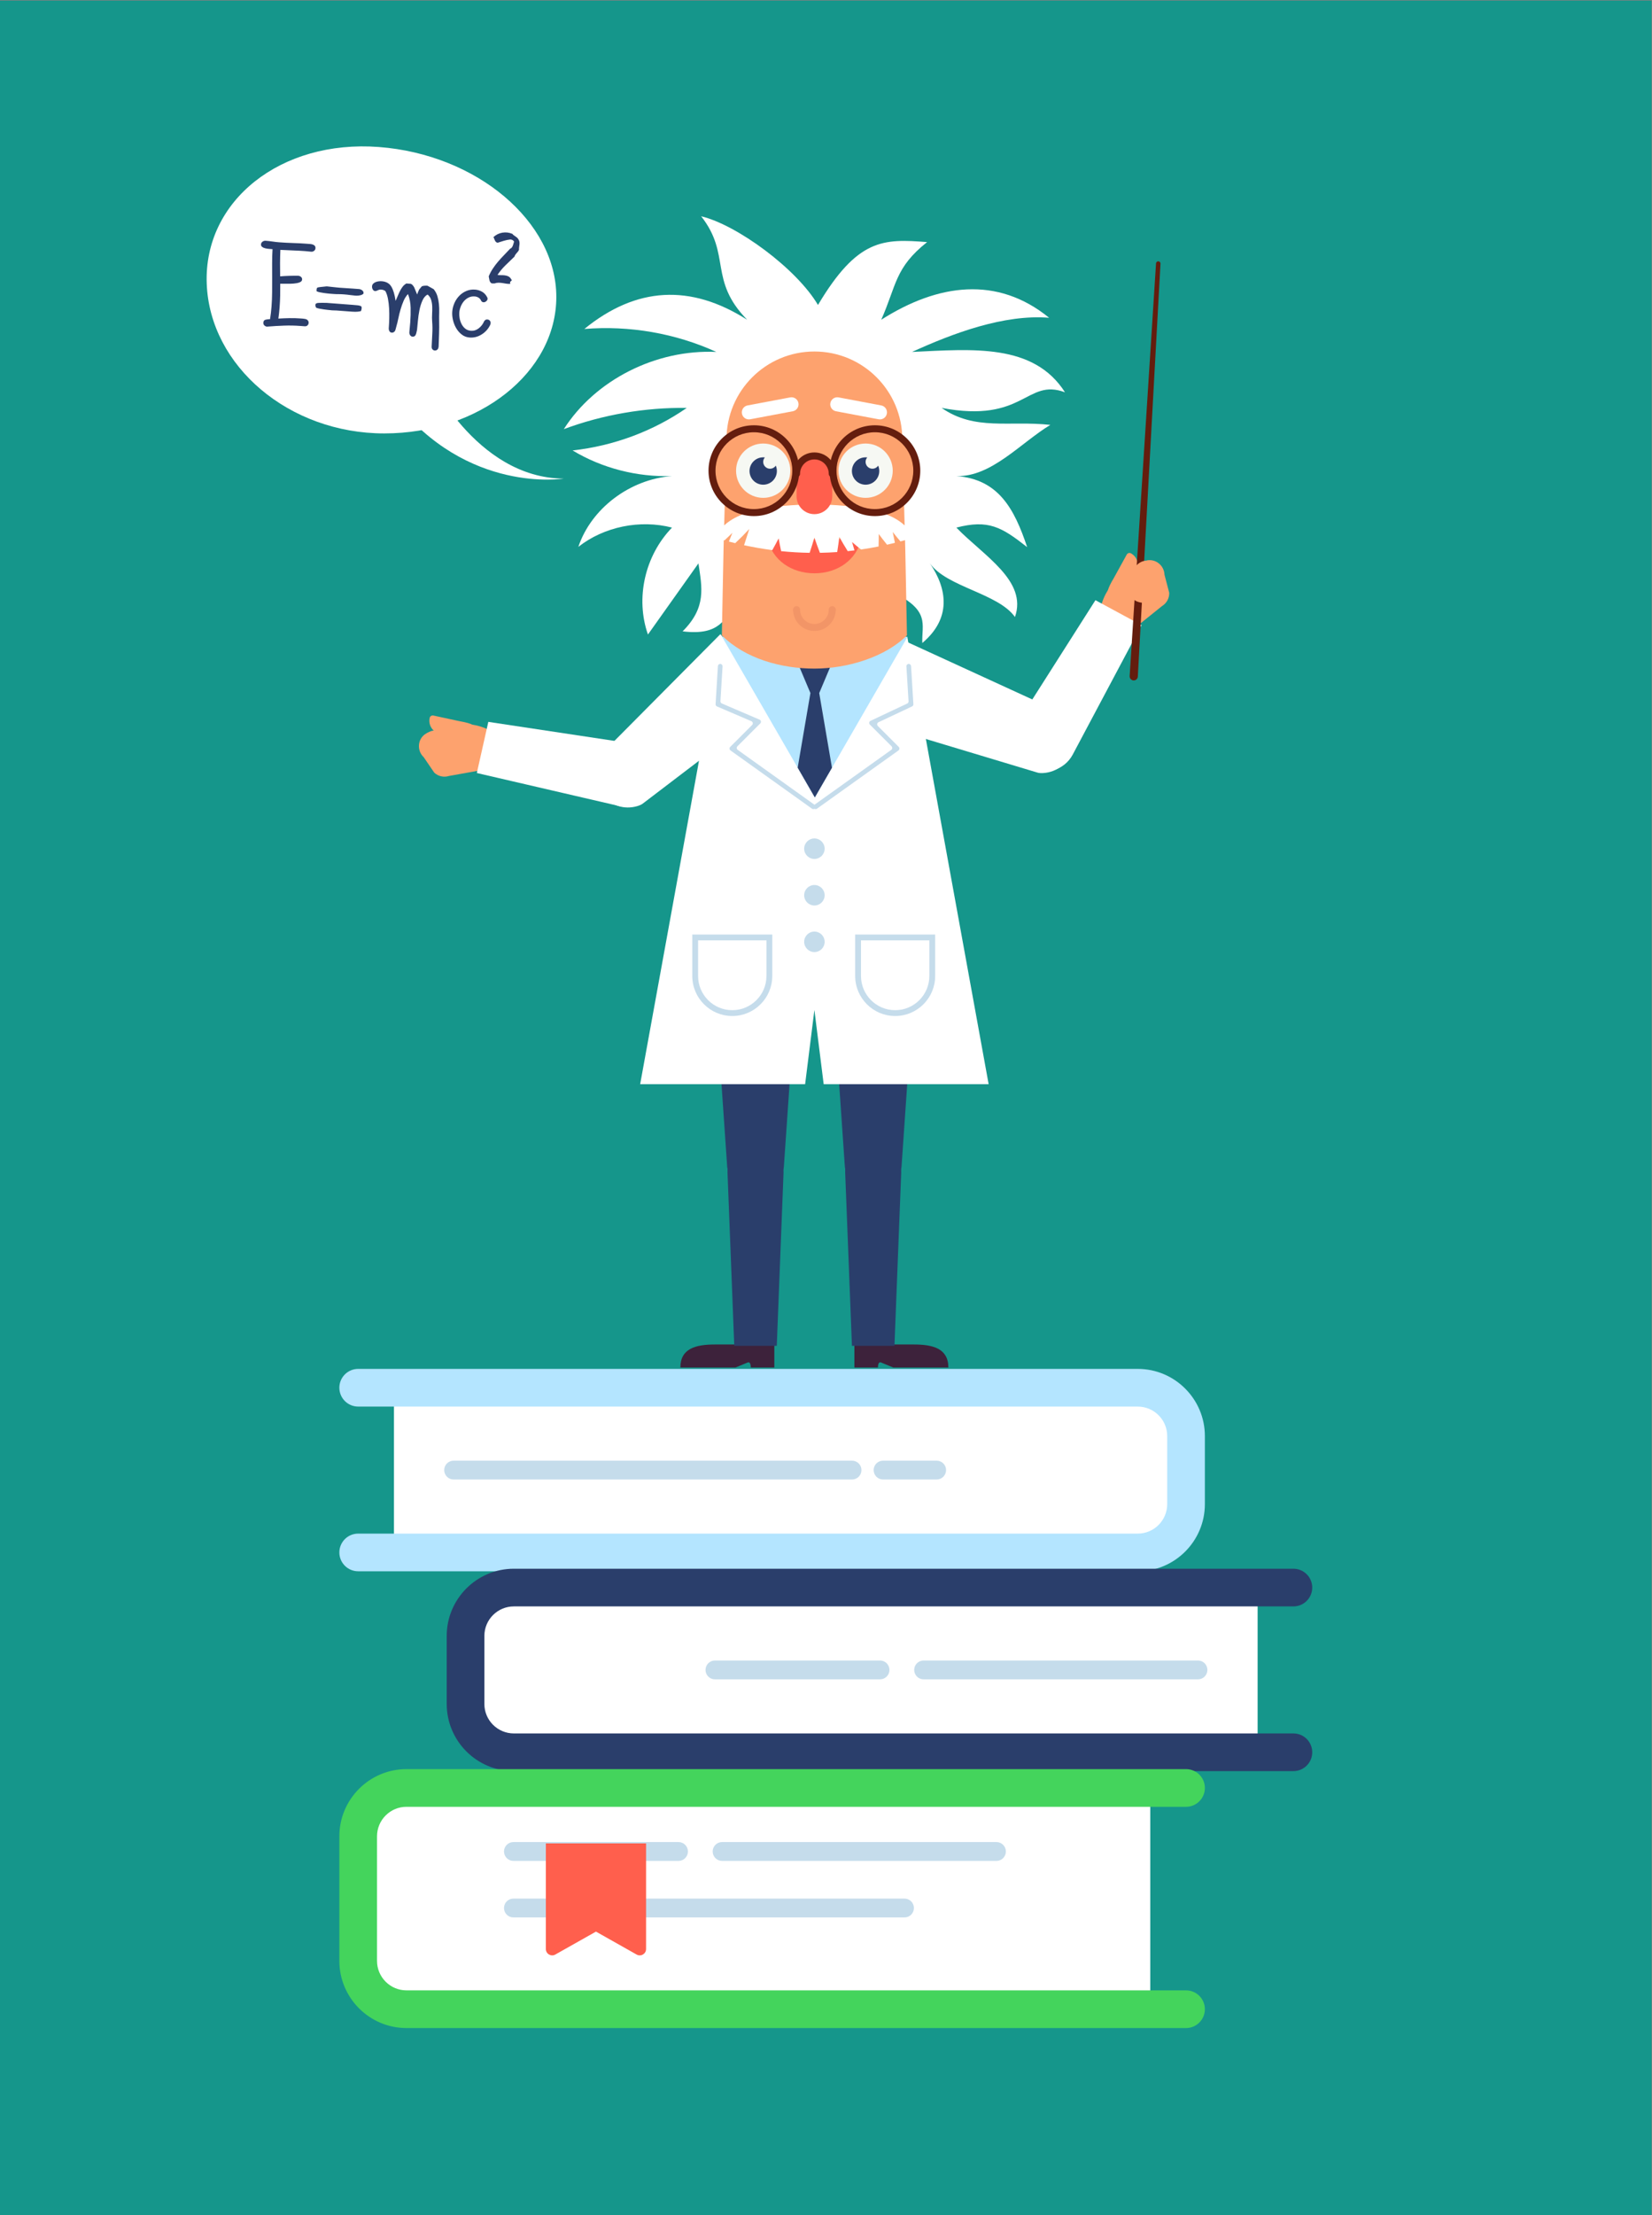 <?xml version="1.0" encoding="UTF-8" standalone="no"?>
<svg
   xmlns:dc="http://purl.org/dc/elements/1.1/"
   xmlns:cc="http://creativecommons.org/ns#"
   xmlns:rdf="http://www.w3.org/1999/02/22-rdf-syntax-ns#"
   xmlns:svg="http://www.w3.org/2000/svg"
   xmlns="http://www.w3.org/2000/svg"
   viewBox="0 0 666.667 893.333"
   height="893.333"
   width="666.667"
   xml:space="preserve"
   id="svg2"
   version="1.1"><rect x="0" y="0" width="666.667" height="893.333" fill="#808080" stroke="none"/><defs
     id="defs6" /><g
     transform="matrix(1.333,0,0,-1.333,0,893.333)"
     id="g10"><g
       transform="scale(0.1)"
       id="g12"><path
         id="path14"
         style="fill:#15968b;fill-opacity:1;fill-rule:nonzero;stroke:none"
         d="M 5000,0 H 0 V 6700 H 5000 V 0" /><path
         id="path16"
         style="fill:#ffffff;fill-opacity:1;fill-rule:nonzero;stroke:none"
         d="M 3554.51,2004.62 H 1192.7 v 498.36 h 2361.81 v -498.36" /><path
         id="path18"
         style="fill:#b4e5ff;fill-opacity:1;fill-rule:nonzero;stroke:none"
         d="M 3444.42,1947.61 H 1084.36 c -31.48,0 -57.01,25.53 -57.01,57.01 0,31.49 25.53,57.01 57.01,57.01 h 2360.06 c 49.17,0 89.19,40.01 89.19,89.19 v 205.95 c 0,49.18 -40.02,89.19 -89.19,89.19 H 1084.36 c -31.48,0 -57.01,25.52 -57.01,57.01 0,31.48 25.53,57.01 57.01,57.01 h 2360.06 c 112.04,0 203.21,-91.17 203.21,-203.21 v -205.95 c 0,-112.04 -91.17,-203.21 -203.21,-203.21" /><path
         id="path20"
         style="fill:#c5dceb;fill-opacity:1;fill-rule:nonzero;stroke:none"
         d="M 2579.46,2225.29 H 1373.28 c -15.75,0 -28.51,12.75 -28.51,28.5 0,15.76 12.76,28.51 28.51,28.51 h 1206.18 c 15.74,0 28.51,-12.75 28.51,-28.51 0,-15.75 -12.77,-28.5 -28.51,-28.5" /><path
         id="path22"
         style="fill:#c5dceb;fill-opacity:1;fill-rule:nonzero;stroke:none"
         d="M 2835.62,2225.29 H 2673.4 c -15.74,0 -28.51,12.75 -28.51,28.5 0,15.76 12.77,28.51 28.51,28.51 h 162.22 c 15.75,0 28.51,-12.75 28.51,-28.51 0,-15.75 -12.76,-28.5 -28.51,-28.5" /><path
         id="path24"
         style="fill:#ffffff;fill-opacity:1;fill-rule:nonzero;stroke:none"
         d="m 1445.5,1399.99 h 2361.8 v 498.36 H 1445.5 v -498.36" /><path
         id="path26"
         style="fill:#2a3e6b;fill-opacity:1;fill-rule:nonzero;stroke:none"
         d="M 3915.64,1342.98 H 1555.58 c -112.04,0 -203.21,91.17 -203.21,203.21 v 205.95 c 0,112.04 91.17,203.21 203.21,203.21 h 2360.06 c 31.48,0 57.01,-25.53 57.01,-57.01 0,-31.49 -25.53,-57.01 -57.01,-57.01 H 1555.58 c -49.17,0 -89.19,-40.01 -89.19,-89.19 v -205.95 c 0,-49.19 40.02,-89.19 89.19,-89.19 h 2360.06 c 31.48,0 57.01,-25.53 57.01,-57.01 0,-31.48 -25.53,-57.01 -57.01,-57.01" /><path
         id="path28"
         style="fill:#c5dceb;fill-opacity:1;fill-rule:nonzero;stroke:none"
         d="m 3626.74,1620.66 h -830.6 c -15.75,0 -28.51,12.75 -28.51,28.5 0,15.76 12.76,28.51 28.51,28.51 h 830.6 c 15.74,0 28.5,-12.75 28.5,-28.51 0,-15.75 -12.76,-28.5 -28.5,-28.5" /><path
         id="path30"
         style="fill:#c5dceb;fill-opacity:1;fill-rule:nonzero;stroke:none"
         d="m 2664.2,1620.66 h -499.81 c -15.74,0 -28.5,12.75 -28.5,28.5 0,15.76 12.76,28.51 28.5,28.51 h 499.81 c 15.74,0 28.51,-12.75 28.51,-28.51 0,-15.75 -12.77,-28.5 -28.51,-28.5" /><path
         id="path32"
         style="fill:#ffffff;fill-opacity:1;fill-rule:nonzero;stroke:none"
         d="m 1120.48,622.629 h 2361.8 V 1292.03 H 1120.48 V 622.629" /><path
         id="path34"
         style="fill:#44d45c;fill-opacity:1;fill-rule:nonzero;stroke:none"
         d="M 3590.62,565.621 H 1230.57 c -112.05,0 -203.22,91.168 -203.22,203.211 v 377.008 c 0,112.04 91.17,203.21 203.22,203.21 h 2360.05 c 31.48,0 57.01,-25.53 57.01,-57.01 0,-31.49 -25.53,-57.01 -57.01,-57.01 H 1230.57 c -49.18,0 -89.19,-40 -89.19,-89.19 V 768.832 c 0,-49.191 40.01,-89.191 89.19,-89.191 h 2360.05 c 31.48,0 57.01,-25.532 57.01,-57.012 0,-31.481 -25.53,-57.008 -57.01,-57.008" /><path
         id="path36"
         style="fill:#c5dceb;fill-opacity:1;fill-rule:nonzero;stroke:none"
         d="m 3016.67,1071.34 h -830.62 c -15.74,0 -28.51,12.75 -28.51,28.51 0,15.75 12.77,28.5 28.51,28.5 h 830.62 c 15.74,0 28.5,-12.75 28.5,-28.5 0,-15.76 -12.76,-28.51 -28.5,-28.51" /><path
         id="path38"
         style="fill:#c5dceb;fill-opacity:1;fill-rule:nonzero;stroke:none"
         d="m 2054.13,1071.34 h -499.81 c -15.75,0 -28.51,12.75 -28.51,28.51 0,15.75 12.76,28.5 28.51,28.5 h 499.81 c 15.74,0 28.5,-12.75 28.5,-28.5 0,-15.76 -12.76,-28.51 -28.5,-28.51" /><path
         id="path40"
         style="fill:#c5dceb;fill-opacity:1;fill-rule:nonzero;stroke:none"
         d="M 2738.26,900.309 H 1554.32 c -15.75,0 -28.51,12.754 -28.51,28.5 0,15.761 12.76,28.511 28.51,28.511 h 1183.94 c 15.74,0 28.51,-12.75 28.51,-28.511 0,-15.746 -12.77,-28.5 -28.51,-28.5" /><path
         id="path42"
         style="fill:#ff5f4d;fill-opacity:1;fill-rule:nonzero;stroke:none"
         d="M 1652.54,1124.24 V 804.68 c 0,-14.649 15.79,-23.879 28.55,-16.68 L 1804.21,857.422 1927.34,788 c 12.76,-7.199 28.55,2.031 28.55,16.68 v 319.56 h -303.35" /><path
         id="path44"
         style="fill:#ffffff;fill-opacity:1;fill-rule:nonzero;stroke:none"
         d="m 1807.87,4402.08 c -35.34,-78.24 39.86,-164.01 122.05,-139.2 6.6,1.99 12.12,4.46 16.09,7.48 l 410.23,312.48 -175.41,200.06 -363.43,-365.85 c -3.52,-3.54 -6.69,-8.68 -9.53,-14.97" /><path
         id="path46"
         style="fill:#ffffff;fill-opacity:1;fill-rule:nonzero;stroke:none"
         d="m 3223.98,4535.94 c 60.55,-60.86 20.25,-167.57 -65.42,-173.18 -6.88,-0.46 -12.91,-0.08 -17.69,1.35 l -493.82,148.59 94.02,248.91 468.73,-215 c 4.54,-2.08 9.31,-5.78 14.18,-10.67" /><path
         id="path48"
         style="fill:#3d223b;fill-opacity:1;fill-rule:nonzero;stroke:none"
         d="m 2344.21,2564.15 h -71.11 v 0 c -0.73,8.7 -1.76,18.2 -9.9,15.05 l -36.54,-15.05 h -166.89 v 0 0 0 0 c 0,14.42 2.92,25.99 8.21,35.23 5.29,9.23 12.94,16.14 22.39,21.24 9.46,5.1 20.71,8.39 33.21,10.42 12.51,2.02 26.25,2.77 40.68,2.77 h 44.98 44.99 44.99 44.99 v -17.42 -17.41 -17.42 -17.41" /><path
         id="path50"
         style="fill:#2a3e6b;fill-opacity:1;fill-rule:nonzero;stroke:none"
         d="m 2368.68,3156.52 c -31.25,-68.73 -131.56,-68.73 -162.81,0 -2.51,5.52 -4.07,10.6 -4.38,14.98 l -31.21,452.43 h 233.99 l -31.21,-452.43 c -0.31,-4.38 -1.87,-9.46 -4.38,-14.98" /><path
         id="path52"
         style="fill:#2a3e6b;fill-opacity:1;fill-rule:nonzero;stroke:none"
         d="m 2287.27,3241.53 v 0 c -48.16,0 -86.68,-40.05 -84.8,-88.18 l 20.45,-523.69 h 128.71 l 20.45,523.69 c 1.88,48.13 -36.64,88.18 -84.81,88.18" /><path
         id="path54"
         style="fill:#3d223b;fill-opacity:1;fill-rule:nonzero;stroke:none"
         d="m 2586.57,2564.15 h 71.11 v 0 c 0.73,8.7 1.76,18.2 9.9,15.05 l 36.54,-15.05 h 166.89 v 0 0 0 0 c 0,14.42 -2.92,25.99 -8.21,35.23 -5.29,9.23 -12.94,16.14 -22.39,21.24 -9.46,5.1 -20.71,8.39 -33.22,10.42 -12.5,2.02 -26.24,2.77 -40.67,2.77 h -44.98 -44.99 -44.99 -44.99 v -17.42 -17.41 -17.42 -17.41" /><path
         id="path56"
         style="fill:#2a3e6b;fill-opacity:1;fill-rule:nonzero;stroke:none"
         d="m 2562.1,3156.52 c 31.25,-68.73 131.56,-68.73 162.81,0 2.51,5.52 4.07,10.6 4.37,14.98 l 31.22,452.43 h -233.99 l 31.21,-452.43 c 0.31,-4.38 1.87,-9.46 4.38,-14.98" /><path
         id="path58"
         style="fill:#2a3e6b;fill-opacity:1;fill-rule:nonzero;stroke:none"
         d="m 2643.5,3241.53 v 0 c 48.17,0 86.69,-40.05 84.81,-88.18 l -20.45,-523.69 h -128.71 l -20.45,523.69 c -1.88,48.13 36.63,88.18 84.8,88.18" /><path
         id="path60"
         style="fill:#ffffff;fill-opacity:1;fill-rule:nonzero;stroke:none"
         d="M 2993.01,3421.32 H 2493.6 l -28.1,224.57 -28.09,-224.57 H 1938 l 246.4,1353.73 h 562.29 l 246.32,-1353.73" /><path
         id="path62"
         style="fill:#c5dceb;fill-opacity:1;fill-rule:nonzero;stroke:none"
         d="m 2606.56,3856.61 v -107.88 c 0,-57.05 46.42,-103.48 103.48,-103.48 57.05,0 103.47,46.43 103.47,103.48 v 107.88 z m 103.48,-228.97 c -66.77,0 -121.09,54.32 -121.09,121.09 v 125.49 h 242.17 v -125.49 c 0,-66.77 -54.31,-121.09 -121.08,-121.09" /><path
         id="path64"
         style="fill:#c5dceb;fill-opacity:1;fill-rule:nonzero;stroke:none"
         d="m 2113.4,3856.61 v -107.88 c 0,-57.05 46.42,-103.48 103.48,-103.48 57.05,0 103.47,46.43 103.47,103.48 v 107.88 z m 103.48,-228.97 c -66.78,0 -121.09,54.32 -121.09,121.09 v 125.49 h 242.17 v -125.49 c 0,-66.77 -54.31,-121.09 -121.08,-121.09" /><path
         id="path66"
         style="fill:#ffffff;fill-opacity:1;fill-rule:nonzero;stroke:none"
         d="m 2746.24,4765.22 11.9,-194.52 -119.77,-56.36 77.5,-77.5 -246.58,-176.12 276.95,504.5" /><path
         id="path68"
         style="fill:#c5dceb;fill-opacity:1;fill-rule:nonzero;stroke:none"
         d="m 2751.09,4692.95 v 0 c -4.06,0 -7.28,-3.43 -7.03,-7.48 l 6.47,-105.66 c 0.17,-2.88 -1.43,-5.57 -4.04,-6.8 l -111.12,-52.3 c -4.41,-2.08 -5.43,-7.9 -1.98,-11.35 l 65.74,-65.73 c 3.07,-3.08 2.65,-8.19 -0.89,-10.72 L 2465.2,4266.45 c -3.17,-2.26 -3.9,-6.66 -1.64,-9.83 1.37,-1.93 3.54,-2.95 5.74,-2.95 1.41,0 2.85,0.43 4.08,1.31 l 246.59,176.13 c 3.54,2.53 3.96,7.63 0.88,10.71 l -63.32,63.33 c -3.45,3.45 -2.43,9.28 1.98,11.35 l 101.63,47.82 c 2.61,1.23 4.21,3.93 4.03,6.81 l -7.05,115.2 c -0.23,3.72 -3.3,6.62 -7.03,6.62" /><path
         id="path70"
         style="fill:#ffffff;fill-opacity:1;fill-rule:nonzero;stroke:none"
         d="m 2185.3,4765.22 -11.91,-194.52 123.29,-52.84 -81.02,-81.02 246.58,-176.12 -276.94,504.5" /><path
         id="path72"
         style="fill:#c5dceb;fill-opacity:1;fill-rule:nonzero;stroke:none"
         d="m 2232.41,4443.63 69.26,69.25 c 3.52,3.52 2.37,9.49 -2.21,11.46 l -114.17,48.93 c -2.74,1.17 -4.44,3.93 -4.26,6.9 l 6.45,105.3 c 0.24,4.05 -2.97,7.48 -7.04,7.48 v 0 c -3.72,0 -6.8,-2.9 -7.03,-6.62 l -7.05,-115.2 c -0.18,-2.97 1.52,-5.73 4.26,-6.9 l 104.16,-44.64 c 4.58,-1.97 5.73,-7.93 2.21,-11.46 l -66.31,-66.31 c -3.08,-3.08 -2.65,-8.18 0.89,-10.71 l 246.58,-176.13 c 1.24,-0.88 2.67,-1.31 4.09,-1.31 2.2,0 4.36,1.02 5.74,2.95 2.26,3.17 1.53,7.57 -1.64,9.83 l -233.05,166.46 c -3.54,2.53 -3.96,7.64 -0.88,10.72" /><path
         id="path74"
         style="fill:#b4e5ff;fill-opacity:1;fill-rule:nonzero;stroke:none"
         d="m 2747.57,4775.05 -228.88,-396.29 -51.87,-89.83 -51.95,90.01 -228.88,396.11 h 561.58" /><path
         id="path76"
         style="fill:#2a3e6b;fill-opacity:1;fill-rule:nonzero;stroke:none"
         d="m 2480.12,4604.73 38.57,-225.97 -51.87,-89.83 -51.95,90.01 38.57,225.79 -44.74,106.12 h 116.16 l -44.74,-106.12" /><path
         id="path78"
         style="fill:#c5dceb;fill-opacity:1;fill-rule:nonzero;stroke:none"
         d="m 2496.52,4133.9 c 0,-17.12 -13.88,-31 -31,-31 -17.12,0 -31,13.88 -31,31 0,17.12 13.88,31 31,31 17.12,0 31,-13.88 31,-31" /><path
         id="path80"
         style="fill:#c5dceb;fill-opacity:1;fill-rule:nonzero;stroke:none"
         d="m 2496.52,3993 c 0,-17.12 -13.88,-31 -31,-31 -17.12,0 -31,13.88 -31,31 0,17.12 13.88,31 31,31 17.12,0 31,-13.88 31,-31" /><path
         id="path82"
         style="fill:#c5dceb;fill-opacity:1;fill-rule:nonzero;stroke:none"
         d="m 2496.52,3852.1 c 0,-17.12 -13.88,-31 -31,-31 -17.12,0 -31,13.88 -31,31 0,17.12 13.88,31 31,31 17.12,0 31,-13.88 31,-31" /><path
         id="path84"
         style="fill:#ffffff;fill-opacity:1;fill-rule:nonzero;stroke:none"
         d="m 3179.82,5416.12 c -124.21,13.7 -228.08,-18.83 -329.15,51.37 251.57,-47.85 255.26,91.12 373.48,47.26 -95.1,148.91 -280.36,130.51 -462.99,122.11 123.58,56.36 278.49,114.51 414.97,103.34 -156.9,127.8 -336.6,103.21 -508.27,-5.97 46.39,104.36 40.97,157.44 138.86,234.93 -133.12,10.57 -210.62,10.57 -330.39,-190.21 -64.81,109.99 -245.63,242.51 -353.65,268.37 91.81,-116.9 21.36,-192.05 139.18,-313.09 -171.66,109.18 -335.95,99.87 -492.84,-27.94 136.48,11.17 275.97,-13.07 399.54,-69.43 -182.63,8.4 -366.57,-84.67 -461.67,-233.59 118.22,43.86 245.33,65.8 372.17,64.22 -101.07,-70.2 -221.37,-115 -345.58,-128.7 89.1,-53.68 195.35,-81.06 300.67,-77.48 -127.42,-9.67 -244.37,-98.12 -283.26,-214.24 77.48,60.98 186.6,83.41 283.54,58.29 -82.31,-85.02 -111.31,-213.75 -72.87,-323.5 50.96,71.75 101.92,143.51 152.89,215.26 10.72,-73.49 24.89,-132.87 -47.91,-205.67 117.42,-14.09 123.71,40.73 169.09,84.54 132.17,127.62 197.88,423.03 229.23,656.48 30.33,-225.82 66.41,-540.41 235.58,-621.35 117.58,-56.26 89.4,-98.54 91.75,-154.9 89.24,75.15 75.15,164.39 23.08,240.9 50.97,-71.75 206.46,-90.47 257.42,-162.22 38.44,109.75 -95.08,185.44 -177.4,270.46 96.95,25.12 136.86,1.87 214.34,-59.11 -38.88,116.12 -86.63,205.39 -214.06,215.06 105.32,-3.58 195.16,101.13 284.25,154.81" /><path
         id="path86"
         style="fill:#fda26e;fill-opacity:1;fill-rule:nonzero;stroke:none"
         d="m 2745.74,4779.31 c -65.81,-65.81 -180.43,-100.58 -280.26,-100.58 -99.82,0 -209.42,29.82 -280.18,100.58 l 5.07,259.47 9.02,333.24 c 0,73.48 29.8,140.05 77.92,188.17 48.19,48.19 114.69,77.99 188.17,77.99 147.04,0 266.17,-119.2 266.17,-266.16 l 9.02,-333.24 5.07,-259.47" /><path
         id="path88"
         style="fill:#ff5f4d;fill-opacity:1;fill-rule:nonzero;stroke:none"
         d="m 2607.82,5071.85 c -14.81,-64.99 -72.79,-104.74 -142.33,-104.74 -69.44,0 -127.5,39.75 -142.27,104.74 h 284.6" /><path
         id="path90"
         style="fill:#ffffff;fill-opacity:1;fill-rule:nonzero;stroke:none"
         d="m 2530.87,5457.37 129.08,-24.31 c 11.59,-2.18 22.75,5.44 24.93,17.03 v 0 c 2.18,11.58 -5.44,22.74 -17.03,24.92 l -129.07,24.31 c -11.59,2.18 -22.75,-5.44 -24.93,-17.02 v 0 c -2.18,-11.59 5.44,-22.75 17.02,-24.93" /><path
         id="path92"
         style="fill:#ffffff;fill-opacity:1;fill-rule:nonzero;stroke:none"
         d="m 2400.14,5457.37 -129.08,-24.31 c -11.59,-2.18 -22.74,5.44 -24.93,17.03 v 0 c -2.18,11.58 5.45,22.74 17.03,24.92 l 129.08,24.31 c 11.58,2.18 22.74,-5.44 24.92,-17.02 v 0 c 2.18,-11.59 -5.44,-22.75 -17.02,-24.93" /><path
         id="path94"
         style="fill:#ffffff;fill-opacity:1;fill-rule:nonzero;stroke:none"
         d="m 2760.59,5084.45 c 1.52,-3.23 2.85,-6.56 3.89,-9.93 -12.6,-3.85 -25.43,-7.5 -38.48,-10.99 -8,9.42 -15.83,18.96 -23.48,28.59 2.33,-10.93 4.58,-21.89 6.75,-32.86 -7.87,-1.97 -15.85,-3.83 -23.85,-5.67 -8.61,10.64 -16.97,21.41 -25.09,32.31 0.01,-12.53 -0.17,-25.1 -0.56,-37.68 -17.4,-3.44 -35.07,-6.51 -53.08,-9.11 -9.34,7.35 -18.4,14.88 -27.18,22.59 2.39,-8.43 4.8,-16.85 7.25,-25.26 -6.76,-0.85 -13.52,-1.6 -20.38,-2.3 -8.9,14.18 -17.37,28.52 -25.4,43.01 -1.88,-15.27 -4.03,-30.53 -6.44,-45.79 -17.25,-1.19 -34.68,-1.98 -52.33,-2.3 -5.94,15.29 -11.51,30.65 -16.7,46.08 -4.49,-15.41 -9.3,-30.78 -14.43,-46.09 -29.32,0.42 -58.18,2.17 -86.34,5.08 -2.73,12.88 -5.21,25.77 -7.43,38.66 -6.18,-11.94 -12.6,-23.8 -19.25,-35.57 -29.29,3.83 -57.81,8.85 -85.5,14.84 5.29,16.38 10.58,32.76 15.86,49.14 -13.57,-14.71 -27.79,-29.03 -42.64,-42.93 -6.41,1.54 -12.81,3.19 -19.14,4.82 3.52,8.83 7.05,17.66 10.57,26.49 -7.81,-7.75 -15.8,-15.37 -23.96,-22.88 -9.01,2.51 -17.94,5.1 -26.73,7.78 1.05,3.41 2.38,6.74 3.9,9.97 42.94,76.29 171.57,88.64 295.09,91.47 123.55,-2.82 252.14,-15.18 295.08,-91.47" /><path
         id="path96"
         style="fill:#ff5f4d;fill-opacity:1;fill-rule:nonzero;stroke:none"
         d="m 2465.51,5146.06 v 0 c -29.83,0 -54.02,24.18 -54.02,54.01 v 68.1 c 0,29.83 24.19,54.02 54.02,54.02 v 0 c 29.83,0 54.01,-24.19 54.01,-54.02 v -68.1 c 0,-29.83 -24.18,-54.01 -54.01,-54.01" /><path
         id="path98"
         style="fill:#fda26e;fill-opacity:1;fill-rule:nonzero;stroke:none"
         d="m 2409.15,5277.57 c 0,-70.04 -56.78,-126.82 -126.82,-126.82 -70.03,0 -126.81,56.78 -126.81,126.82 0,70.03 56.78,126.81 126.81,126.81 70.04,0 126.82,-56.78 126.82,-126.81" /><path
         id="path100"
         style="fill:#641d0e;fill-opacity:1;fill-rule:nonzero;stroke:none"
         d="m 2282.33,5393.81 c -64.09,0 -116.24,-52.15 -116.24,-116.25 0,-64.09 52.15,-116.24 116.24,-116.24 64.1,0 116.25,52.15 116.25,116.24 0,64.1 -52.15,116.25 -116.25,116.25 z m 0,-253.63 c -75.75,0 -137.38,61.63 -137.38,137.38 0,75.75 61.63,137.38 137.38,137.38 75.76,0 137.38,-61.63 137.38,-137.38 0,-75.75 -61.62,-137.38 -137.38,-137.38" /><path
         id="path102"
         style="fill:#fda26e;fill-opacity:1;fill-rule:nonzero;stroke:none"
         d="m 2521.87,5277.57 c 0,-70.04 56.77,-126.82 126.81,-126.82 70.04,0 126.81,56.78 126.81,126.82 0,70.03 -56.77,126.81 -126.81,126.81 -70.04,0 -126.81,-56.78 -126.81,-126.81" /><path
         id="path104"
         style="fill:#641d0e;fill-opacity:1;fill-rule:nonzero;stroke:none"
         d="m 2648.68,5393.81 c -64.1,0 -116.25,-52.15 -116.25,-116.25 0,-64.09 52.15,-116.24 116.25,-116.24 64.1,0 116.24,52.15 116.24,116.24 0,64.1 -52.14,116.25 -116.24,116.25 z m 0,-253.63 c -75.75,0 -137.38,61.63 -137.38,137.38 0,75.75 61.63,137.38 137.38,137.38 75.75,0 137.38,-61.63 137.38,-137.38 0,-75.75 -61.63,-137.38 -137.38,-137.38" /><path
         id="path106"
         style="fill:#641d0e;fill-opacity:1;fill-rule:nonzero;stroke:none"
         d="m 2519.52,5257.6 c -5.84,0 -10.57,4.74 -10.57,10.57 0,23.96 -19.49,43.45 -43.44,43.45 -23.96,0 -43.45,-19.49 -43.45,-43.45 0,-5.83 -4.73,-10.57 -10.56,-10.57 -5.84,0 -10.57,4.74 -10.57,10.57 0,35.61 28.97,64.58 64.58,64.58 35.6,0 64.58,-28.97 64.58,-64.58 0,-5.83 -4.73,-10.57 -10.57,-10.57" /><path
         id="path108"
         style="fill:#f6f8f3;fill-opacity:1;fill-rule:nonzero;stroke:none"
         d="m 2702.68,5277.57 c 0,-45.39 -36.79,-82.19 -82.18,-82.19 -45.39,0 -82.18,36.8 -82.18,82.19 0,45.38 36.79,82.18 82.18,82.18 45.39,0 82.18,-36.8 82.18,-82.18" /><path
         id="path110"
         style="fill:#2a3e6b;fill-opacity:1;fill-rule:nonzero;stroke:none"
         d="m 2661.91,5276.58 c 0,-22.88 -18.54,-41.42 -41.41,-41.42 -22.87,0 -41.42,18.54 -41.42,41.42 0,22.87 18.55,41.41 41.42,41.41 22.87,0 41.41,-18.54 41.41,-41.41" /><path
         id="path112"
         style="fill:#f6f8f3;fill-opacity:1;fill-rule:nonzero;stroke:none"
         d="m 2661.93,5304.19 c 0,-11.44 -9.28,-20.72 -20.72,-20.72 -11.45,0 -20.73,9.28 -20.73,20.72 0,11.45 9.28,20.73 20.73,20.73 11.44,0 20.72,-9.28 20.72,-20.73" /><path
         id="path114"
         style="fill:#f6f8f3;fill-opacity:1;fill-rule:nonzero;stroke:none"
         d="m 2392.69,5277.57 c 0,-45.39 -36.79,-82.19 -82.18,-82.19 -45.39,0 -82.18,36.8 -82.18,82.19 0,45.38 36.79,82.18 82.18,82.18 45.39,0 82.18,-36.8 82.18,-82.18" /><path
         id="path116"
         style="fill:#2a3e6b;fill-opacity:1;fill-rule:nonzero;stroke:none"
         d="m 2351.92,5276.58 c 0,-22.88 -18.54,-41.42 -41.41,-41.42 -22.87,0 -41.41,18.54 -41.41,41.42 0,22.87 18.54,41.41 41.41,41.41 22.87,0 41.41,-18.54 41.41,-41.41" /><path
         id="path118"
         style="fill:#f6f8f3;fill-opacity:1;fill-rule:nonzero;stroke:none"
         d="m 2351.94,5304.19 c 0,-11.44 -9.27,-20.72 -20.72,-20.72 -11.44,0 -20.72,9.28 -20.72,20.72 0,11.45 9.28,20.73 20.72,20.73 11.45,0 20.72,-9.28 20.72,-20.73" /><path
         id="path120"
         style="fill:#f29567;fill-opacity:1;fill-rule:nonzero;stroke:none"
         d="m 2465.52,4792.62 c -35.61,0 -64.58,28.98 -64.58,64.58 0,5.84 4.73,10.57 10.57,10.57 5.84,0 10.57,-4.73 10.57,-10.57 0,-23.95 19.48,-43.44 43.44,-43.44 23.96,0 43.44,19.49 43.44,43.44 0,5.84 4.73,10.57 10.57,10.57 5.84,0 10.57,-4.73 10.57,-10.57 0,-35.6 -28.97,-64.58 -64.58,-64.58" /><path
         id="path122"
         style="fill:#ffffff;fill-opacity:1;fill-rule:nonzero;stroke:none"
         d="m 625.832,5843.99 c 9.051,-250.56 249.641,-453.68 537.378,-453.68 287.73,0 520.99,184.88 520.99,412.95 0,228.06 -240.59,431.19 -537.38,453.68 -296.781,22.5 -530.035,-162.39 -520.988,-412.95" /><path
         id="path124"
         style="fill:#ffffff;fill-opacity:1;fill-rule:nonzero;stroke:none"
         d="m 1293.95,5569.49 c 0,0 144.23,-314.35 412.65,-315.89 0,0 -292.32,-47.72 -511.9,234.85 -219.571,282.57 99.25,81.04 99.25,81.04" /><path
         id="path126"
         style="fill:#2a3e6b;fill-opacity:1;fill-rule:nonzero;stroke:none"
         d="m 923.16,5736.7 c 3.613,-0.54 6.438,-1.92 8.485,-4.16 2.039,-2.25 2.949,-4.91 2.714,-8.02 -0.218,-2.86 -1.386,-5.31 -3.488,-7.36 -2.113,-2.05 -4.988,-2.95 -8.609,-2.67 l -12.446,0.94 c -16.578,1.26 -33.101,1.61 -49.562,1.03 -16.465,-0.57 -32.957,-1.54 -49.481,-2.89 -0.519,0.04 -0.906,0 -1.179,-0.11 -0.27,-0.11 -0.664,-0.14 -1.176,-0.1 -3.109,0.23 -5.824,1.48 -8.121,3.74 -2.313,2.26 -3.332,5.08 -3.078,8.44 0.375,4.92 2.683,7.88 6.926,8.86 4.242,0.98 8.718,1.55 13.421,1.71 1.016,6.44 1.883,12.82 2.633,19.16 0.735,6.32 1.344,12.61 1.817,18.82 1.097,14.51 1.695,29 1.789,43.45 0.093,14.46 0.125,28.92 0.09,43.39 -0.024,14.46 -0.059,28.93 -0.082,43.4 -0.036,14.47 0.371,28.96 1.23,43.49 -3.145,0.24 -6.746,0.52 -10.805,0.82 -4.066,0.31 -7.972,0.93 -11.718,1.88 -3.758,0.94 -6.805,2.37 -9.168,4.28 -2.356,1.9 -3.411,4.42 -3.168,7.59 0.257,3.42 1.832,6.15 4.718,8.18 2.891,2.03 6.02,2.93 9.399,2.67 6.988,-0.53 13.902,-1.32 20.734,-2.35 6.82,-1.05 13.606,-1.82 20.344,-2.33 14.25,-1.08 28.328,-1.83 42.246,-2.23 13.906,-0.4 27.988,-1.15 42.246,-2.23 2.59,-0.19 5.438,-0.41 8.547,-0.65 3.117,-0.23 5.937,-0.78 8.477,-1.64 2.539,-0.86 4.589,-2.2 6.14,-4.04 1.559,-1.84 2.219,-4.35 1.981,-7.5 -0.223,-2.91 -1.59,-5.39 -4.086,-7.45 -2.508,-2.07 -5.442,-2.97 -8.809,-2.71 -3.109,0.23 -6.156,0.53 -9.117,0.89 -2.977,0.35 -6.016,0.65 -9.125,0.88 -12.434,0.95 -24.953,1.64 -37.559,2.07 -12.617,0.43 -25.144,0.99 -37.601,1.68 -0.508,-13.51 -0.805,-26.91 -0.895,-40.19 -0.101,-13.29 -0.008,-26.59 0.285,-39.9 18.618,1.45 36.907,2.01 54.864,1.7 3.359,-0.26 6.199,-1.45 8.519,-3.58 2.321,-2.13 3.356,-4.75 3.117,-7.86 -0.293,-3.88 -2.925,-6.75 -7.875,-8.59 -4.972,-1.84 -10.855,-3.02 -17.671,-3.54 -6.821,-0.53 -13.93,-0.71 -21.348,-0.53 -7.41,0.16 -13.86,0.2 -19.344,0.09 0.109,-12.26 0.047,-24.3 -0.195,-36.14 -0.254,-11.84 -0.836,-23.85 -1.762,-36.02 -0.848,-11.15 -2.082,-22.27 -3.699,-33.35 11.258,0.71 22.496,1.16 33.719,1.36 11.218,0.19 22.531,-0.15 33.929,-1.01 2.078,-0.16 4.207,-0.32 6.414,-0.49 2.2,-0.17 4.328,-0.46 6.383,-0.88" /><path
         id="path128"
         style="fill:#2a3e6b;fill-opacity:1;fill-rule:nonzero;stroke:none"
         d="m 989.273,5835.27 c 6.457,-0.75 11.887,-1.36 16.277,-1.81 4.4,-0.48 8.79,-0.93 13.19,-1.39 4.39,-0.47 7.63,-0.78 9.7,-0.94 l 40.85,-2.7 c 1.29,-0.1 3.24,-0.25 5.83,-0.45 2.58,-0.19 5.3,-0.4 8.16,-0.62 3.91,-0.04 6.99,-0.59 9.25,-1.68 2.27,-1.08 4.07,-2.33 5.39,-3.72 1.33,-1.42 2.13,-2.84 2.41,-4.3 0.28,-1.45 0.38,-2.7 0.3,-3.74 -1.5,-2.49 -4.7,-4.33 -9.61,-5.52 -4.91,-1.19 -10.08,-1.58 -15.52,-1.16 -5.19,0.39 -10.36,0.98 -15.5,1.76 -5.17,0.78 -11.37,1.45 -18.62,2 -6.99,0.53 -12.58,0.75 -16.75,0.68 -4.18,-0.07 -9.12,0.11 -14.82,0.54 l -11.658,0.89 c -1.554,0.12 -4.019,0.36 -7.379,0.75 -3.359,0.38 -7.031,0.85 -11.031,1.42 -4,0.57 -7.851,1.24 -11.562,2.05 -3.723,0.81 -6.594,1.68 -8.606,2.61 -0.5,0.3 -0.859,0.71 -1.074,1.25 -0.219,0.54 -0.312,1.06 -0.27,1.6 0.372,4.91 1.102,7.73 2.204,8.42 1.882,0.9 5.058,1.58 9.531,2.02 4.461,0.44 10.898,1.12 19.308,2.04 z m 76.687,-55.85 c 5.18,-0.4 10.49,-0.87 15.92,-1.41 5.43,-0.53 9.39,-1.66 11.86,-3.38 0.48,-0.56 0.81,-1.34 1,-2.38 0.17,-1.05 0.23,-1.94 0.18,-2.7 -0.16,-2.05 -0.5,-4 -1.03,-5.87 -0.53,-1.88 -1.08,-3.05 -1.64,-3.52 -1.6,-0.39 -4.5,-0.87 -8.71,-1.45 -4.21,-0.57 -10.47,-0.55 -18.76,0.08 l -45.86,3.48 c -2.86,0.22 -5.91,0.32 -9.17,0.3 -3.26,-0.01 -6.69,0.25 -10.293,0.79 -1.555,0.11 -4.082,0.37 -7.57,0.76 -3.481,0.39 -7.36,0.88 -11.61,1.46 -4.261,0.58 -8.441,1.28 -12.543,2.1 -4.113,0.83 -7.433,1.72 -9.964,2.68 -1.227,1.12 -2.082,2.66 -2.582,4.61 -0.504,1.96 -0.563,3.81 -0.165,5.58 0.461,2.77 3.653,4.32 9.536,4.65 5.894,0.32 13.91,0.34 24.046,0.09 l 77.355,-5.87" /><path
         id="path130"
         style="fill:#2a3e6b;fill-opacity:1;fill-rule:nonzero;stroke:none"
         d="m 1193.08,5697.45 c -2.09,-1.66 -4.43,-2.4 -7.02,-2.21 -3.37,0.26 -5.79,1.82 -7.26,4.66 -1.49,2.85 -2.09,6.09 -1.81,9.72 l 0.26,3.5 c 0.55,7.25 0.94,15.82 1.18,25.71 0.23,9.88 0.06,19.86 -0.47,29.94 -0.54,10.07 -1.7,19.73 -3.46,29 -1.78,9.25 -4.39,17 -7.81,23.26 -3.72,2.63 -7.9,4.12 -12.57,4.47 -3.63,0.28 -7.07,-0.44 -10.32,-2.14 -3.26,-1.71 -6.05,-2.48 -8.39,-2.31 -2.85,0.22 -5.14,1.83 -6.87,4.83 -1.72,3 -2.46,6.18 -2.21,9.55 0.24,3.11 1.36,5.7 3.34,7.76 1.98,2.06 4.44,3.7 7.4,4.92 2.96,1.19 6.08,2.01 9.38,2.41 3.28,0.4 6.34,0.49 9.2,0.28 13.47,-1.03 23.16,-6.45 29.06,-16.28 5.9,-9.84 10.22,-24.23 12.94,-43.2 2.51,5.54 4.79,10.83 6.88,15.89 2.08,5.05 4.27,9.84 6.56,14.36 2.3,4.52 4.9,8.68 7.79,12.5 2.89,3.82 6.66,7.13 11.31,9.9 l 12.44,-0.95 c 2.07,-0.15 4.25,-1.5 6.53,-4.01 2.29,-2.53 3.99,-4.99 5.1,-7.43 l 8.58,-20.97 c 1.69,5.07 3.76,10.13 6.23,15.16 l 7.32,8.82 c 1.13,1.22 3.53,2.02 7.21,2.39 3.68,0.37 6.68,0.47 9.02,0.29 l 1.55,-0.11 18.76,-10.41 c 5.24,-6.4 9,-13.46 11.29,-21.2 2.28,-7.73 3.83,-15.72 4.63,-23.99 0.8,-8.27 1.08,-16.77 0.8,-25.48 -0.27,-8.71 -0.32,-17.12 -0.15,-25.2 0.29,-13.31 0.22,-26.21 -0.2,-38.68 -0.43,-12.49 -0.88,-25.35 -1.36,-38.61 -0.34,-4.4 -1.63,-7.63 -3.86,-9.67 -2.26,-2.04 -4.93,-2.95 -8.03,-2.71 -2.59,0.2 -4.85,1.34 -6.77,3.44 -1.93,2.11 -2.74,5.1 -2.45,8.98 0.44,12.74 1.07,25.27 1.87,37.58 0.8,12.32 0.68,25.17 -0.4,38.54 -0.52,6.82 -0.56,14.05 -0.11,21.71 0.45,7.65 0.57,15.14 0.34,22.45 -0.22,7.3 -1.34,14.18 -3.33,20.58 -1.99,6.4 -5.56,11.76 -10.7,16.05 -6.52,-3.4 -11.74,-9.52 -15.67,-18.35 -3.92,-8.82 -6.93,-18.5 -9.03,-29.02 -2.11,-10.53 -3.63,-21.17 -4.58,-31.9 -0.94,-10.75 -1.84,-20 -2.69,-27.75 l -2.35,-10.38 c -1.85,-7.15 -5.62,-10.52 -11.32,-10.09 -2.86,0.22 -5.22,1.63 -7.11,4.26 -1.89,2.62 -2.69,5.74 -2.41,9.37 l 0.23,3.1 c 0.32,4.15 0.71,8.49 1.19,13.01 0.47,4.52 0.89,9.25 1.27,14.17 1.06,14 1.43,28.43 1.13,43.31 -0.3,14.87 -2.96,28.77 -7.98,41.65 -5.37,-5.58 -9.81,-12.42 -13.28,-20.49 -3.48,-8.08 -6.54,-16.64 -9.18,-25.69 -2.64,-9.06 -4.89,-18.13 -6.76,-27.24 -1.87,-9.12 -3.85,-17.24 -5.96,-24.37 l -2.71,-9.97 c -0.74,-2.8 -2.13,-5.05 -4.21,-6.71" /><path
         id="path132"
         style="fill:#2a3e6b;fill-opacity:1;fill-rule:nonzero;stroke:none"
         d="m 1474.18,5803.55 c 1.4,-2.19 2.03,-4.19 1.89,-6 -0.21,-2.86 -1.65,-5.35 -4.28,-7.49 -2.65,-2.15 -5.39,-3.11 -8.24,-2.9 -3.1,0.24 -5.46,1.85 -7.05,4.84 -1.79,4.04 -4.42,7.11 -7.91,9.2 -3.49,2.08 -7.31,3.29 -11.45,3.6 -7,0.53 -13.35,-0.69 -19.04,-3.66 -5.7,-2.96 -10.49,-6.85 -14.38,-11.66 -3.88,-4.8 -6.97,-10.19 -9.24,-16.17 -2.27,-5.97 -3.63,-11.82 -4.06,-17.54 -0.4,-5.21 -0.05,-10.86 1.05,-16.95 1.1,-6.11 3.02,-11.88 5.73,-17.31 2.71,-5.45 6.39,-10.1 11.05,-13.99 4.66,-3.88 10.49,-6.09 17.48,-6.62 8.56,-0.65 16.43,1.85 23.64,7.49 7.2,5.64 12.55,12.54 16.03,20.7 2.41,4.3 5.69,6.29 9.83,5.97 3.63,-0.27 6.27,-1.58 7.92,-3.92 1.64,-2.34 2.38,-4.68 2.21,-7 -0.06,-0.79 -0.19,-1.55 -0.37,-2.33 -0.2,-0.76 -0.46,-1.66 -0.8,-2.67 -5.61,-12.09 -14.16,-21.8 -25.66,-29.13 -11.51,-7.34 -23.86,-10.51 -37.08,-9.51 -8.81,0.67 -16.61,3.61 -23.37,8.82 -6.78,5.2 -12.41,11.62 -16.91,19.27 -4.51,7.63 -7.78,15.89 -9.85,24.78 -2.06,8.89 -2.79,17.35 -2.18,25.38 0.67,8.81 2.82,17.38 6.45,25.71 3.62,8.32 8.48,15.63 14.56,21.95 6.08,6.32 13.23,11.25 21.46,14.79 8.22,3.55 17.11,4.96 26.7,4.23 7.25,-0.55 14.08,-2.57 20.46,-6.05 6.38,-3.48 11.52,-8.75 15.41,-15.83" /><path
         id="path134"
         style="fill:#2a3e6b;fill-opacity:1;fill-rule:nonzero;stroke:none"
         d="m 1569.09,5978.11 c 1.75,-2.45 2.86,-4.98 3.32,-7.61 0.45,-2.62 0.54,-5.33 0.27,-8.12 -0.26,-2.79 -0.61,-5.55 -1.05,-8.29 -0.44,-2.74 -0.58,-5.39 -0.37,-7.93 -0.87,-2.23 -1.97,-4.14 -3.32,-5.75 -1.34,-1.61 -2.66,-3.12 -3.95,-4.56 -1.29,-1.42 -2.52,-2.96 -3.69,-4.63 -1.17,-1.65 -2.1,-3.63 -2.78,-5.91 -9.14,-8.73 -18.24,-17.52 -27.32,-26.36 -9.07,-8.86 -17.1,-18.54 -24.09,-29.07 3.26,-0.61 6.81,-0.87 10.67,-0.78 3.85,0.09 7.67,-0.1 11.45,-0.57 3.79,-0.48 7.35,-1.49 10.7,-3.07 3.36,-1.58 6.1,-4.23 8.24,-7.94 0.42,-0.52 0.76,-1.13 1.01,-1.88 0.26,-0.75 0.82,-1.25 1.7,-1.52 -0.73,-1.12 -1.76,-2.15 -3.08,-3.08 -1.34,-0.95 -2.22,-2.12 -2.64,-3.52 -0.31,-1.06 -0.05,-2.09 0.79,-3.11 l -0.47,-1.58 c -4.12,-0.29 -8.12,-0.09 -12.03,0.6 -3.91,0.71 -7.77,1.34 -11.62,1.92 -3.84,0.59 -7.73,0.89 -11.64,0.92 -3.92,0.03 -7.91,-0.68 -11.98,-2.14 -1.69,0.12 -3.41,0.12 -5.17,-0.02 -1.77,-0.14 -3.57,0.26 -5.39,1.19 -2.93,2.99 -4.63,6.22 -5.11,9.72 -0.48,3.49 -1.15,7 -2.01,10.51 3.46,8.33 7.65,16.21 12.56,23.63 4.92,7.42 10.24,14.48 15.99,21.17 5.75,6.69 11.73,13.22 17.95,19.58 6.22,6.36 12.31,12.75 18.26,19.19 2.17,0.88 3.9,2.13 5.15,3.76 1.26,1.63 2.28,3.43 3.06,5.4 0.78,1.97 1.45,4.02 1.99,6.15 0.54,2.13 1.14,4.25 1.78,6.36 -1.11,2.05 -2.83,3.67 -5.15,4.85 -2.33,1.18 -4.68,1.64 -7.04,1.39 -6.36,-0.76 -12.59,-2.05 -18.68,-3.85 -6.1,-1.8 -12.33,-3.75 -18.7,-5.86 -2.21,0.29 -3.94,1.05 -5.19,2.29 -1.26,1.23 -2.31,2.7 -3.14,4.38 -0.82,1.69 -1.55,3.43 -2.15,5.24 -0.6,1.81 -1.45,3.45 -2.54,4.93 7.96,7.37 17.07,11.9 27.35,13.59 10.27,1.69 20.33,0.48 30.2,-3.64 1.2,-1.69 2.6,-3.12 4.16,-4.26 1.57,-1.14 3.2,-2.25 4.89,-3.33 1.68,-1.08 3.28,-2.29 4.8,-3.6 1.52,-1.32 2.86,-2.92 4.01,-4.79" /><path
         id="path136"
         style="fill:#fda26e;fill-opacity:1;fill-rule:nonzero;stroke:none"
         d="m 3539.66,4908.28 c 0.57,-16.41 -7.78,-31.85 -21.82,-40.35 l -92.67,-74.48 c -19.56,-11.76 -44.97,-5.48 -56.85,14.08 l -35.49,22.67 c -11.82,19.5 13.58,86.16 33.08,97.98 l 83.13,68.5 c 6.31,3.8 12.92,6.64 19.67,8.57 27.87,7.96 55.64,-13.37 56.65,-42.34 l 14.3,-54.63" /><path
         id="path138"
         style="fill:#fda26e;fill-opacity:1;fill-rule:nonzero;stroke:none"
         d="m 3391.52,4885.7 v 0 c -23.94,13.19 -61.7,-2.54 -19.46,67.22 l 38.99,70.74 c 2.53,4.61 8.33,6.28 12.93,3.74 v 0 c 19.33,-10.65 26.37,-34.96 15.72,-54.29 l -48.18,-87.41" /><path
         id="path140"
         style="fill:#ffffff;fill-opacity:1;fill-rule:nonzero;stroke:none"
         d="m 3455.81,4810.28 -208.22,-391.62 c -25.74,-48.34 -86.48,-65.67 -133.87,-38.08 -47.31,27.57 -62.17,89 -32.81,135.19 l 235.39,369.91 139.51,-75.4" /><path
         id="path142"
         style="fill:#fda26e;fill-opacity:1;fill-rule:nonzero;stroke:none"
         d="m 1314.61,4363.97 c 12,-11.2 29.12,-15.04 44.76,-10.03 l 117.02,20.97 c 21.72,7.03 33.67,30.32 26.72,52.12 l 6.21,41.65 c -6.95,21.72 -73.9,46.34 -95.62,39.4 l -106.25,-17.72 c -7.01,-2.26 -13.5,-5.38 -19.38,-9.2 -24.31,-15.79 -26.46,-50.74 -5.27,-70.52 l 31.81,-46.67" /><path
         id="path144"
         style="fill:#fda26e;fill-opacity:1;fill-rule:nonzero;stroke:none"
         d="m 1428.92,4460.87 v 0 c 5.77,26.71 42.44,44.87 -37.92,58.82 l -78.95,17.05 c -5.14,1.11 -10.21,-2.16 -11.32,-7.3 v 0 c -4.66,-21.57 9.06,-42.84 30.63,-47.5 l 97.56,-21.07" /><path
         id="path146"
         style="fill:#ffffff;fill-opacity:1;fill-rule:nonzero;stroke:none"
         d="m 1443.58,4362.86 432.08,-100.14 c 53.36,-12.33 106.32,22.1 116.64,75.95 10.27,53.79 -26.3,105.34 -80.42,113.53 l -433.55,65.38 -34.75,-154.72" /><path
         id="path148"
         style="fill:#641d0e;fill-opacity:1;fill-rule:nonzero;stroke:none"
         d="m 3431.39,4642.99 c 6.91,-0.49 12.88,4.77 13.26,11.69 l 68.61,1249.39 c 0.13,3.67 -2.7,6.81 -6.38,7.01 -3.74,0.21 -6.93,-2.64 -7.14,-6.38 l -79.85,-1248.55 c -0.43,-6.8 4.7,-12.68 11.5,-13.16 v 0" /><path
         id="path150"
         style="fill:#fda26e;fill-opacity:1;fill-rule:nonzero;stroke:none"
         d="m 3524.08,4928.18 c 0,-42.56 -23.71,-50.92 -52.96,-50.92 -29.25,0 -52.96,8.36 -52.96,50.92 0,42.56 23.71,77.07 52.96,77.07 29.25,0 52.96,-34.51 52.96,-77.07" /></g></g></svg>